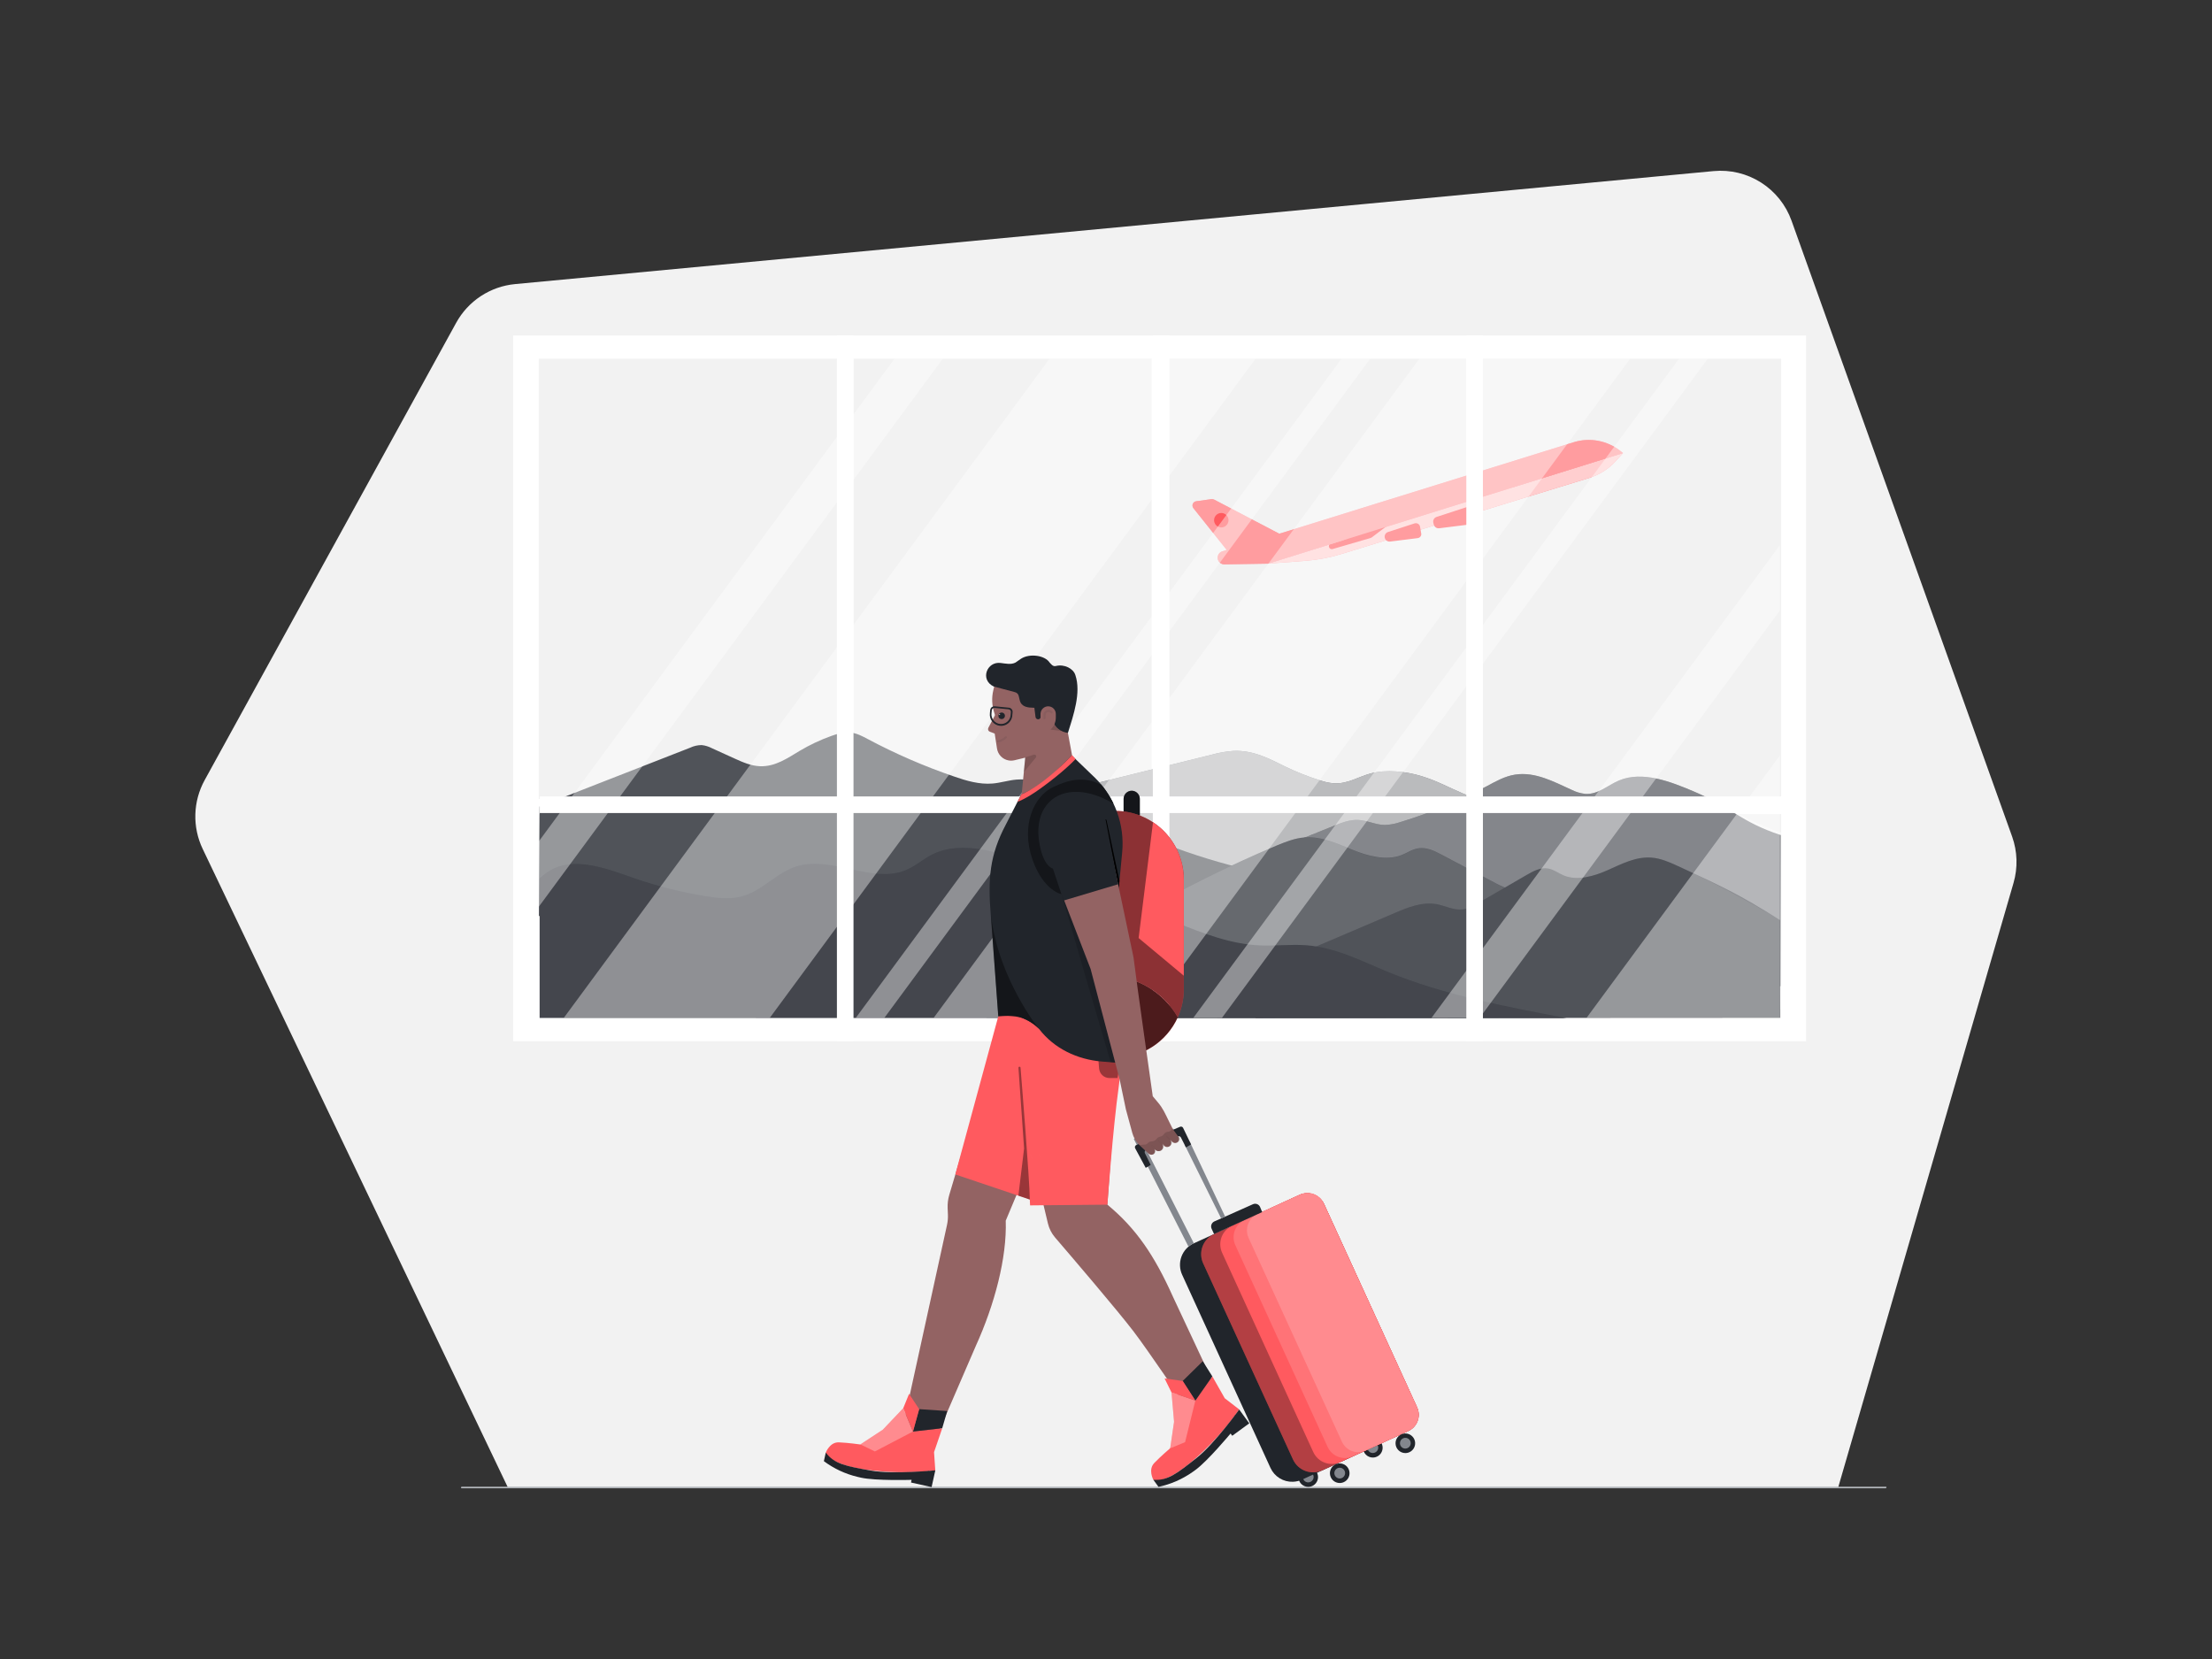 <svg class="gridItem__media" version="1.1" id="Layer_1" xmlns="http://www.w3.org/2000/svg" xmlns:xlink="http://www.w3.org/1999/xlink" x="0px" y="0px" width="1600" height="1200" viewBox="0 0 1600 1200" style="enable-background:new 0 0 1600 1200;" xml:space="preserve" fill="none">
<rect x="0" y="0" width="1600" height="1200" fill="#333333" stroke="none"/>
<path d="M1329.61 1075.89L1456.43 638.68C1459.63 627.669 1459.28 615.93 1455.43 605.13L1295.87 159.64C1291.79 148.24 1284.03 138.524 1273.81 132.027C1263.6 125.529 1251.51 122.621 1239.45 123.76L372.581 205.49C363.731 206.323 355.219 209.31 347.79 214.191C340.36 219.072 334.239 225.698 329.961 233.49L148.001 564.35C143.835 571.94 141.538 580.415 141.302 589.07C141.065 597.726 142.895 606.313 146.641 614.12L367.341 1075.87H1329.55L1329.61 1075.89Z" fill="#F2F2F2"/>
<path d="M1306.4 242.63H371.141V753.11H1306.39L1306.4 242.63Z" fill="white"/>
<path d="M1288.35 259.47H1072.63V577.94H1288.35V259.47Z" fill="#F2F2F2"/>
<path d="M1288.35 588.86H1072.63V736.27H1288.35V588.86Z" fill="#F2F2F2"/>
<path d="M605.44 259.47H389.73V577.94H605.44V259.47Z" fill="#F2F2F2"/>
<path d="M833.052 259.47H617.352V577.94H833.052V259.47Z" fill="#F2F2F2"/>
<path d="M1060.68 259.47H845V577.94H1060.69L1060.68 259.47Z" fill="#F2F2F2"/>
<path d="M605.44 588.86H389.73V736.27H605.44V588.86Z" fill="#F2F2F2"/>
<path d="M833.052 588.86H617.352V736.27H833.052V588.86Z" fill="#F2F2F2"/>
<path d="M1060.68 588.86H845V736.27H1060.69L1060.68 588.86Z" fill="#F2F2F2"/>
<path d="M1189.05 619.46C1180.05 608.38 1158.33 601.95 1137.66 596.83C1110.29 590.03 1081.73 584.06 1058.24 573.99C1048.24 569.73 1039.24 564.73 1028.07 561.35C1016.9 557.97 1002.73 556.41 991.291 559.49C982.291 561.93 974.891 567.13 964.841 566.58C961.349 566.311 957.909 565.578 954.611 564.4C946.052 561.683 937.698 558.361 929.611 554.46C918.721 549.15 907.031 542.55 892.281 543.14C886.96 543.502 881.692 544.417 876.561 545.87L740.001 579.56L727.551 703.34L1189.05 619.46Z" fill="#3F4249"/>
<g opacity="0.8">
<path opacity="0.8" d="M1189.05 619.46C1180.05 608.38 1158.33 601.95 1137.66 596.83C1110.29 590.03 1081.73 584.06 1058.24 573.99C1048.24 569.73 1039.24 564.73 1028.07 561.35C1016.9 557.97 1002.73 556.41 991.291 559.49C982.291 561.93 974.891 567.13 964.841 566.58C961.349 566.311 957.909 565.578 954.611 564.4C946.052 561.683 937.698 558.361 929.611 554.46C918.721 549.15 907.031 542.55 892.281 543.14C886.96 543.502 881.692 544.417 876.561 545.87L740.001 579.56L727.551 703.34L1189.05 619.46Z" fill="white"/>
</g>
<path d="M783.682 670.3L965.102 597.22C970.572 595.03 976.402 592.76 982.542 593.08C989.072 593.41 994.952 596.62 1001.45 596.73C1005.48 596.617 1009.47 595.872 1013.27 594.52C1034.89 587.923 1055.81 579.214 1075.73 568.52C1081.98 565.15 1088.33 561.52 1095.82 560.31C1110.41 558.02 1124.04 565.53 1136.82 571.31C1139.89 572.871 1143.21 573.86 1146.63 574.23C1155.99 574.85 1162.9 567.94 1171.15 564.51C1188.09 557.42 1208.5 565.39 1225.36 572.57C1253.19 584.38 1258.86 594.39 1288.07 604.03L1287.87 713.37H797.862L783.682 670.3Z" fill="#3F4249"/>
<g opacity="0.6">
<path opacity="0.6" d="M783.681 670.3L965.101 597.22C970.571 595.03 976.401 592.76 982.541 593.08C989.071 593.41 994.951 596.62 1001.45 596.73C1005.48 596.617 1009.47 595.872 1013.27 594.52C1034.89 587.923 1055.81 579.214 1075.73 568.52C1081.98 565.15 1088.33 561.52 1095.82 560.31C1110.41 558.02 1124.04 565.53 1136.82 571.31C1139.89 572.871 1143.21 573.86 1146.63 574.23C1155.99 574.85 1162.9 567.94 1171.15 564.51C1188.09 557.42 1208.5 565.39 1225.36 572.57C1251.57 583.7 1261.36 593.22 1288.81 602.36V730.16L783.631 719.66L783.681 670.3Z" fill="white"/>
</g>
<path d="M912.552 678.3L897.002 627.65C855.002 617.21 815.262 601 780.232 579.9C766.782 571.82 751.872 562.48 735.232 563.9C729.322 564.39 723.782 566.26 717.882 566.75C708.312 567.55 698.762 564.68 689.882 561.59C668.47 554.249 647.675 545.221 627.692 534.59C623.802 532.53 619.792 530.34 615.202 529.87C610.392 529.35 605.742 530.74 601.352 532.31C593.388 535.166 585.716 538.779 578.442 543.1C569.772 548.26 560.782 554.68 549.692 554.23C543.172 553.97 537.182 551.31 531.512 548.74L514.912 541.19C512.609 539.977 510.099 539.211 507.512 538.93C504.606 538.949 501.741 539.612 499.122 540.87L390.292 583.4L389.762 662.57L912.552 678.3Z" fill="#3F4249"/>
<g opacity="0.3">
<path opacity="0.3" d="M390.161 583.08L389.641 666.75L912.481 678L896.861 627.39C855.798 617.329 816.454 601.238 780.111 579.64C766.701 571.56 751.751 562.24 735.211 563.64C729.301 564.13 723.761 566 717.861 566.49C708.291 567.28 698.741 564.41 689.861 561.33C668.427 553.988 647.609 544.96 627.601 534.33C623.701 532.27 619.711 530.08 615.111 529.61C610.301 529.09 605.581 530.48 601.261 532.05C593.292 534.902 585.616 538.515 578.341 542.84C569.631 548 560.651 554.4 549.551 554C543.031 553.73 537.061 551.08 531.371 548.5L514.831 540.96C512.527 539.749 510.017 538.979 507.431 538.69C504.518 538.737 501.652 539.42 499.031 540.69L390.161 583.08Z" fill="white"/>
</g>
<path d="M1256.68 688.21L1147.27 645.67C1136.98 641.67 1125.66 637.55 1114.37 639.4C1107.37 640.58 1100.83 643.92 1093.75 643.21C1089.32 642.78 1085.48 640.78 1081.75 638.83L1042.58 618.14C1037.58 615.5 1031.94 612.75 1026.03 613.6C1021.49 614.26 1017.9 616.92 1013.77 618.53C1002.71 622.83 989.381 619.19 978.431 614.74C967.481 610.29 956.101 604.86 943.781 605.74C936.551 606.25 929.911 608.95 923.511 611.58C889.005 626.101 855.458 642.802 823.071 661.58C804.311 672.58 784.791 684.58 761.451 686.58L766.001 736.42L1060.71 736.22" fill="#3F4249"/>
<g opacity="0.45">
<path opacity="0.45" d="M1060.68 736.27L762.451 714.73L761.451 686.63C784.801 684.56 804.251 672.57 823.071 661.63C855.456 642.848 889.004 626.148 923.511 611.63C929.911 608.95 936.511 606.26 943.781 605.8C956.101 604.91 967.481 610.33 978.431 614.8C989.381 619.27 1002.76 622.91 1013.77 618.6C1017.9 616.99 1021.49 614.33 1026.03 613.67C1031.94 612.81 1037.65 615.62 1042.58 618.2L1081.75 638.89C1085.43 640.89 1089.29 642.89 1093.75 643.28C1100.84 644 1107.38 640.6 1114.37 639.46C1125.66 637.62 1136.98 641.73 1147.27 645.74L1256.68 688.28L1060.68 736.28" fill="white"/>
</g>
<path d="M909.41 702.8L1009.12 660.26C1018.49 656.26 1028.82 652.15 1039.12 653.99C1045.47 655.17 1051.47 658.52 1057.92 657.81C1061.92 657.37 1065.47 655.37 1068.82 653.42L1104.52 632.73C1109.06 630.1 1114.25 627.34 1119.65 628.19C1123.81 628.86 1127.06 631.51 1130.83 633.12C1140.89 637.42 1153.06 633.78 1163.03 629.33C1173 624.88 1183.37 619.45 1194.6 620.33C1201.19 620.83 1207.26 623.53 1213.09 626.16C1245 640.91 1258.45 647.01 1287.46 665.53L1287.6 736.17L908.16 736.37L909.41 702.8Z" fill="#3F4249"/>
<g opacity="0.3">
<path opacity="0.3" d="M909.411 702.8L1009.12 660.26C1018.49 656.26 1028.82 652.15 1039.12 653.99C1045.47 655.17 1051.47 658.52 1057.92 657.81C1061.92 657.37 1065.47 655.37 1068.82 653.42L1104.52 632.73C1109.06 630.1 1114.25 627.34 1119.65 628.19C1123.81 628.86 1127.06 631.51 1130.83 633.12C1140.89 637.42 1153.06 633.78 1163.03 629.33C1173 624.88 1183.37 619.45 1194.6 620.33C1201.19 620.83 1207.26 623.53 1213.09 626.16C1238.57 637.94 1263.4 651.082 1287.46 665.53V665.53L1288.37 736.17L908.211 736.37L909.411 702.8Z" fill="white"/>
</g>
<path d="M1133.18 736.47C1088.87 728.1 1044.04 719.58 1003.78 702.97C984.871 695.14 966.191 685.34 944.781 683.73C933.781 682.91 922.601 684.34 911.531 683.86C890.261 682.98 870.611 675.25 851.691 667.67L745.691 625.26C723.451 616.37 695.901 607.54 674.691 617.87C667.361 621.41 661.781 627.01 653.971 629.87C630.701 638.57 602.701 619.87 578.151 626.12C561.351 630.43 551.641 645.27 534.561 648.87C526.781 650.51 518.471 649.54 510.561 648.26C492.61 645.376 474.95 640.902 457.791 634.89C439.531 628.48 418.121 620.36 400.791 628.09C396.969 629.9 393.451 632.292 390.361 635.18V736.28L1133.18 736.47Z" fill="#3F4249"/>
<g opacity="0.15">
<path opacity="0.15" d="M389.472 635.2C392.918 632.329 396.761 629.971 400.882 628.2C418.232 620.41 439.652 628.56 457.882 635.01C475.044 640.991 492.703 645.439 510.652 648.3C518.572 649.58 526.862 650.56 534.652 648.9C551.732 645.36 561.442 630.42 578.242 626.16C602.792 619.88 630.782 638.61 654.062 629.9C661.852 626.98 667.452 621.43 674.772 617.9C695.972 607.56 723.502 616.41 745.772 625.31L851.702 667.77C870.602 675.34 890.272 683.13 911.542 683.96C922.612 684.43 933.742 682.96 944.792 683.83C966.192 685.43 984.792 695.24 1003.79 703.06C1043.97 719.68 1088.87 728.2 1133.18 736.57H690.682L389.262 736.38L389.472 635.2Z" fill="white"/>
</g>
<path d="M967.48 658.46C967.485 658.449 967.487 658.437 967.487 658.425C967.487 658.413 967.485 658.401 967.48 658.39H967.41L967.48 658.46Z" fill="#231F20"/>
<path d="M917.201 407.7L969.831 391.29L1046.07 360.57C1061.33 354.431 1077.74 351.7 1094.16 352.57L1174 327.66L1169.08 333.13C1163.77 339.066 1156.94 343.443 1149.33 345.79L970.041 400.79C961.639 403.367 952.975 405 944.211 405.66L917.201 407.7Z" class="change-color-in-svg" fill="#4D61FC" style="fill: rgb(255, 90, 95);"/>
<path opacity="0.7" d="M917.201 407.7L969.831 391.29L1046.07 360.57C1061.33 354.431 1077.74 351.7 1094.16 352.57L1174 327.66L1169.08 333.13C1163.77 339.066 1156.94 343.443 1149.33 345.79L970.041 400.79C961.639 403.367 952.975 405 944.211 405.66L917.201 407.7Z" fill="white"/>
<path d="M1010.54 374.88L992.122 388.79C991.914 388.93 991.689 389.041 991.452 389.12L963.982 397.12C963.56 397.26 963.104 397.26 962.682 397.12C962.367 397.013 962.082 396.836 961.847 396.601C961.613 396.367 961.435 396.081 961.329 395.767C961.222 395.452 961.19 395.118 961.234 394.789C961.278 394.46 961.397 394.145 961.582 393.87L970.932 390.96L1010.54 374.88Z" class="change-color-in-svg" fill="#4D61FC" style="fill: rgb(255, 90, 95);"/>
<path d="M1023.24 378.57L1004 384.82C1003.14 385.097 1002.43 385.69 1001.99 386.477C1001.56 387.265 1001.44 388.188 1001.66 389.06C1001.87 389.907 1002.38 390.649 1003.1 391.15C1003.82 391.637 1004.7 391.84 1005.56 391.72L1025.42 389.24C1025.84 389.186 1026.24 389.054 1026.61 388.85C1026.96 388.646 1027.26 388.37 1027.49 388.04C1027.72 387.729 1027.9 387.376 1028 387C1028.08 386.611 1028.08 386.209 1028 385.82L1027.15 380.95C1027.08 380.525 1026.92 380.121 1026.67 379.77C1026.43 379.411 1026.11 379.11 1025.74 378.89C1025.38 378.677 1024.98 378.541 1024.56 378.49C1024.12 378.415 1023.67 378.442 1023.24 378.57V378.57Z" class="change-color-in-svg" fill="#4D61FC" style="fill: rgb(255, 90, 95);"/>
<path d="M1063.83 365.86L1039.1 373.91C1038.24 374.181 1037.52 374.777 1037.1 375.57C1036.67 376.354 1036.55 377.272 1036.77 378.14L1037.11 379.48C1037.33 380.317 1037.84 381.046 1038.56 381.53C1039.27 382.014 1040.14 382.22 1041 382.11L1066.45 378.93C1066.87 378.892 1067.27 378.758 1067.63 378.54C1067.98 378.34 1068.28 378.071 1068.52 377.75C1068.76 377.427 1068.94 377.056 1069.03 376.661C1069.12 376.267 1069.13 375.857 1069.05 375.46L1067.78 368.18C1067.69 367.768 1067.52 367.378 1067.27 367.035C1067.03 366.691 1066.72 366.4 1066.36 366.18C1065.99 365.959 1065.58 365.82 1065.16 365.772C1064.73 365.724 1064.3 365.767 1063.89 365.9L1063.83 365.86Z" class="change-color-in-svg" fill="#4D61FC" style="fill: rgb(255, 90, 95);"/>
<path d="M1172.14 326.23C1167.44 322.492 1161.89 319.961 1155.98 318.856C1150.08 317.751 1143.99 318.106 1138.25 319.89L925.341 386.05L878.181 361.35C877.607 361.06 876.959 360.949 876.321 361.03L865.221 362.58C864.815 362.635 864.425 362.77 864.072 362.978C863.719 363.185 863.411 363.46 863.165 363.788C862.919 364.115 862.741 364.488 862.641 364.885C862.541 365.282 862.52 365.695 862.581 366.1C862.661 366.641 862.882 367.151 863.221 367.58L887.311 397.78L884.111 398.78C883.008 399.133 882.069 399.868 881.462 400.854C880.856 401.84 880.623 403.011 880.806 404.154C880.988 405.297 881.574 406.337 882.458 407.084C883.341 407.832 884.464 408.239 885.621 408.23L917.151 407.71L1174 327.71L1172.14 326.23Z" class="change-color-in-svg" fill="#4D61FC" style="fill: rgb(255, 90, 95);"/>
<path opacity="0.4" d="M1172.14 326.23C1167.44 322.492 1161.89 319.961 1155.98 318.856C1150.08 317.751 1143.99 318.106 1138.25 319.89L925.341 386.05L878.181 361.35C877.607 361.06 876.959 360.949 876.321 361.03L865.221 362.58C864.815 362.635 864.425 362.77 864.072 362.978C863.719 363.185 863.411 363.46 863.165 363.788C862.919 364.115 862.741 364.488 862.641 364.885C862.541 365.282 862.52 365.695 862.581 366.1C862.661 366.641 862.882 367.151 863.221 367.58L887.311 397.78L884.111 398.78C883.008 399.133 882.069 399.868 881.462 400.854C880.856 401.84 880.623 403.011 880.806 404.154C880.988 405.297 881.574 406.337 882.458 407.084C883.341 407.832 884.464 408.239 885.621 408.23L917.151 407.71L1174 327.71L1172.14 326.23Z" fill="white"/>
<path d="M883.4 371.06C884.432 371.063 885.441 371.369 886.3 371.94C887.3 372.611 888.037 373.607 888.387 374.759C888.737 375.911 888.677 377.149 888.219 378.262C887.76 379.375 886.931 380.296 885.872 380.868C884.812 381.44 883.587 381.628 882.405 381.401C881.223 381.173 880.156 380.544 879.384 379.619C878.613 378.695 878.184 377.532 878.172 376.328C878.16 375.124 878.564 373.953 879.316 373.013C880.069 372.073 881.123 371.422 882.3 371.17C882.662 371.096 883.031 371.059 883.4 371.06V371.06Z" class="change-color-in-svg" fill="#4D61FC" style="fill: rgb(255, 90, 95);"/>
<path opacity="0.4" d="M556.801 736.27H407.801L759.191 259.47H908.191L556.801 736.27Z" fill="white"/>
<path opacity="0.4" d="M827.76 736.27H675.32L1026.7 259.47H1179.14L827.76 736.27Z" fill="white"/>
<path opacity="0.4" d="M389.73 655.85V608.58L647.05 259.47H681.92L389.73 655.85Z" fill="white"/>
<path opacity="0.4" d="M639.67 736.27H619L970.39 259.47H991.1L639.67 736.27Z" fill="white"/>
<path opacity="0.4" d="M1287.44 736.27H1147.58L1287.44 546.49V736.27Z" fill="white"/>
<path opacity="0.4" d="M1070.26 736.27H1035.44L1287.44 394.33V441.6L1070.26 736.27Z" fill="white"/>
<path opacity="0.4" d="M883.851 736.27H863.141L1214.53 259.47H1235.26L883.851 736.27Z" fill="white"/>
<path d="M617.361 242.63H605.361V753.11H617.361V242.63Z" fill="white"/>
<path d="M1293.42 576.09H390.42V588.09H1293.42V576.09Z" fill="white"/>
<path d="M845.881 242.63H833.881V753.11H845.881V242.63Z" fill="white"/>
<path d="M1072.63 242.63H1060.63V753.11H1072.63V242.63Z" fill="white"/>
<path d="M1363.86 1076.52H334C333.925 1076.52 333.851 1076.51 333.781 1076.48C333.711 1076.45 333.648 1076.41 333.594 1076.36C333.54 1076.31 333.497 1076.25 333.467 1076.18C333.437 1076.11 333.421 1076.03 333.42 1075.96V1075.96C333.419 1075.89 333.434 1075.81 333.463 1075.74C333.492 1075.67 333.535 1075.61 333.59 1075.56C333.699 1075.45 333.846 1075.39 334 1075.39H1364C1364.08 1075.37 1364.15 1075.37 1364.23 1075.39C1364.3 1075.42 1364.36 1075.46 1364.42 1075.51C1364.48 1075.56 1364.52 1075.63 1364.54 1075.7C1364.55 1075.77 1364.55 1075.85 1364.54 1075.92C1364.51 1076.09 1364.43 1076.24 1364.31 1076.36C1364.18 1076.47 1364.01 1076.52 1363.84 1076.5L1363.86 1076.52Z" fill="#B0B4B9"/>
<path d="M727.481 882.93C728.381 909.76 719.431 943.63 705.811 973.6L678.901 1035.86C676.411 1040.4 674.72 1045.34 673.901 1050.45L671.951 1064.45L632.061 1045.82L647.811 1038.6C649.146 1037.98 650.318 1037.06 651.231 1035.9C652.136 1034.72 652.759 1033.36 653.051 1031.9L685.001 886C685.541 883.535 685.76 881.011 685.651 878.49L685.461 873.88C685.32 870.626 685.722 867.372 686.651 864.25L704.811 803.17L751.971 824.58L727.481 882.93Z" fill="#936363"/>
<path d="M660.351 1035.48L681.531 1033.12L675.621 1050.38L676.521 1063.59C659.263 1065.58 641.82 1065.32 624.631 1062.81C598.361 1058.69 597.311 1050.73 597.311 1050.73C597.311 1050.73 600.141 1043.04 606.761 1043.29C613.381 1043.54 622.411 1044.84 622.411 1044.84L660.351 1035.48Z" class="change-color-in-svg" fill="#4D61FC" style="fill: rgb(255, 90, 95);"/>
<path d="M660.35 1035.48L653.26 1018.66L638.56 1034.14L622.32 1044.78L632.83 1049.87L660.35 1035.48Z" class="change-color-in-svg" fill="#4D61FC" style="fill: rgb(255, 90, 95);"/>
<path opacity="0.3" d="M660.35 1035.48L653.26 1018.66L638.56 1034.14L622.32 1044.78L632.83 1049.87L660.35 1035.48Z" fill="white"/>
<path d="M660.352 1035.48L664.862 1019.27L685.142 1020.65L681.532 1033.06L660.352 1035.48Z" fill="#21252B"/>
<path d="M664.86 1019.27L657.56 1008.21L653.32 1018.62L660.41 1035.43L664.86 1019.27Z" class="change-color-in-svg" fill="#4D61FC" style="fill: rgb(255, 90, 95);"/>
<path d="M597.312 1050.68L595.932 1056.9C603.181 1062.29 611.452 1066.16 620.242 1068.25L622.752 1068.83C633.262 1071.19 659.382 1070.41 659.382 1070.41L658.942 1072.35L673.852 1075.66L676.542 1063.52C676.542 1063.52 646.242 1066.52 630.062 1063.71C612.102 1060.55 603.422 1058.94 597.312 1050.68Z" fill="#21252B"/>
<path d="M801 871.36C821.68 888.47 835 907.99 848.44 937.99L877.22 999.44C878.97 1004.32 881.548 1008.86 884.84 1012.86L894.04 1023.63L853.62 1041.07L858.62 1024.53C859.025 1023.13 859.097 1021.65 858.829 1020.21C858.562 1018.77 857.963 1017.42 857.08 1016.25C857.08 1016.25 829.91 976.08 820.08 963.25C808.26 947.74 774.54 908.36 763.15 895.09C760.655 892.184 758.889 888.725 758 885L740.58 812L806.09 800.19L801 871.36Z" fill="#936363"/>
<path d="M864.662 1013.05L876.892 995.54L885.892 1011.4L896.372 1019.48C886.41 1033.72 874.645 1046.61 861.372 1057.82C840.862 1074.76 834.192 1070.27 834.192 1070.27C834.192 1070.27 830.312 1063.04 834.872 1058.27C839.432 1053.5 846.392 1047.57 846.392 1047.57L864.662 1013.05Z" class="change-color-in-svg" fill="#4D61FC" style="fill: rgb(255, 90, 95);"/>
<path d="M864.642 1013.05L847.382 1007.14L849.232 1028.41L846.432 1047.62L857.202 1043.14L864.642 1013.05Z" class="change-color-in-svg" fill="#4D61FC" style="fill: rgb(255, 90, 95);"/>
<path opacity="0.3" d="M864.642 1013.05L847.382 1007.14L849.232 1028.41L846.432 1047.62L857.202 1043.14L864.642 1013.05Z" fill="white"/>
<path d="M864.64 1013.05L855.49 998.87L870 984.62L876.9 995.55L864.64 1013.05Z" fill="#21252B"/>
<path d="M855.491 998.91L842.371 997.06L847.371 1007.17L864.631 1013.08L855.491 998.91Z" class="change-color-in-svg" fill="#4D61FC" style="fill: rgb(255, 90, 95);"/>
<path d="M834.221 1070.33L837.981 1075.49C846.811 1073.61 855.172 1069.97 862.561 1064.78C863.291 1064.28 863.981 1063.78 864.651 1063.28C873.411 1056.97 890.111 1036.9 890.111 1036.9L891.301 1038.54L903.641 1029.54L896.341 1019.54C896.341 1019.54 878.551 1044.25 865.621 1054.47C851.431 1065.79 844.451 1071.21 834.221 1070.33Z" fill="#21252B"/>
<path d="M722.09 735.15L691 849.5L745 867.69L783.74 757.22L740.68 728.15L722.09 735.15Z" class="change-color-in-svg" fill="#4D61FC" style="fill: rgb(255, 90, 95);"/>
<path d="M745.08 871.89L739.57 756.89L807.26 745.36C807.26 745.36 813.58 755.02 809.26 785.66C804.94 816.3 801 871.36 801 871.36L745.08 871.89Z" class="change-color-in-svg" fill="#4D61FC" style="fill: rgb(255, 90, 95);"/>
<path opacity="0.4" d="M738.191 772.35C738.881 780.98 744.691 852.77 744.891 867.68L736.621 864.89L740.751 830.73L736.671 772.36C736.661 772.178 736.714 771.998 736.821 771.85C736.932 771.707 737.093 771.611 737.271 771.58C737.379 771.55 737.493 771.55 737.601 771.58C737.711 771.602 737.814 771.65 737.901 771.72C737.987 771.79 738.055 771.879 738.101 771.98C738.161 772.094 738.192 772.221 738.191 772.35V772.35Z" fill="black"/>
<path opacity="0.4" d="M810.36 744.68L793 748.23L795 772.88C795.16 774.763 796.022 776.517 797.415 777.795C798.808 779.073 800.63 779.782 802.52 779.78H808.34C808.34 779.78 810.86 765.26 810.78 757.33C810.7 749.4 810.36 744.68 810.36 744.68Z" fill="black"/>
<path d="M993 1054.28C994.402 1054.28 995.773 1053.86 996.939 1053.08C998.105 1052.31 999.014 1051.2 999.55 1049.9C1000.09 1048.61 1000.23 1047.18 999.954 1045.81C999.68 1044.43 999.005 1043.17 998.014 1042.18C997.022 1041.18 995.759 1040.51 994.383 1040.24C993.008 1039.96 991.583 1040.1 990.287 1040.64C988.991 1041.18 987.884 1042.08 987.105 1043.25C986.326 1044.42 985.91 1045.79 985.91 1047.19C985.91 1049.07 986.657 1050.87 987.987 1052.2C989.316 1053.53 991.12 1054.28 993 1054.28V1054.28Z" fill="#21252B"/>
<path d="M993.002 1051C993.775 1051 994.532 1050.77 995.176 1050.35C995.82 1049.92 996.322 1049.31 996.62 1048.6C996.918 1047.88 996.997 1047.1 996.849 1046.34C996.7 1045.58 996.329 1044.88 995.784 1044.33C995.238 1043.78 994.542 1043.41 993.784 1043.26C993.026 1043.1 992.24 1043.18 991.525 1043.47C990.809 1043.77 990.198 1044.27 989.766 1044.91C989.335 1045.55 989.104 1046.31 989.102 1047.08V1047.08C989.098 1047.59 989.196 1048.1 989.39 1048.58C989.584 1049.06 989.871 1049.49 990.234 1049.85C990.597 1050.22 991.028 1050.51 991.503 1050.7C991.978 1050.9 992.487 1051 993.002 1051V1051Z" fill="#83878E"/>
<path d="M946.272 1075.49C947.674 1075.49 949.045 1075.07 950.211 1074.3C951.377 1073.52 952.285 1072.41 952.822 1071.11C953.359 1069.82 953.499 1068.39 953.225 1067.02C952.952 1065.64 952.277 1064.38 951.285 1063.39C950.293 1062.4 949.03 1061.72 947.655 1061.45C946.28 1061.17 944.854 1061.31 943.558 1061.85C942.263 1062.39 941.156 1063.3 940.377 1064.46C939.597 1065.63 939.182 1067 939.182 1068.4C939.182 1070.28 939.929 1072.08 941.258 1073.41C942.588 1074.74 944.391 1075.49 946.272 1075.49V1075.49Z" fill="#21252B"/>
<path d="M946.271 1072.25C947.045 1072.25 947.801 1072.02 948.445 1071.6C949.089 1071.17 949.592 1070.56 949.89 1069.85C950.188 1069.13 950.267 1068.35 950.118 1067.59C949.969 1066.83 949.598 1066.13 949.053 1065.58C948.508 1065.03 947.812 1064.66 947.054 1064.51C946.296 1064.35 945.509 1064.43 944.794 1064.72C944.079 1065.02 943.467 1065.52 943.036 1066.16C942.604 1066.8 942.373 1067.56 942.371 1068.33V1068.33C942.367 1068.84 942.465 1069.35 942.66 1069.83C942.854 1070.31 943.141 1070.74 943.503 1071.1C943.866 1071.47 944.297 1071.76 944.773 1071.95C945.248 1072.15 945.757 1072.25 946.271 1072.25Z" fill="#83878E"/>
<path d="M1018.49 1035.16L941.792 1070.26C939.733 1071.19 937.511 1071.72 935.252 1071.8C931.855 1071.93 928.497 1071.04 925.601 1069.27C922.706 1067.49 920.402 1064.89 918.982 1061.8L855.092 922.1C854.146 920.05 853.614 917.835 853.525 915.58C853.436 913.325 853.792 911.075 854.573 908.957C855.354 906.84 856.545 904.897 858.077 903.24C859.609 901.583 861.452 900.244 863.502 899.3H863.572L939.792 864.42C941.411 863.674 943.161 863.254 944.942 863.185C946.724 863.116 948.501 863.399 950.173 864.017C951.845 864.636 953.378 865.578 954.685 866.79C955.993 868.002 957.048 869.459 957.792 871.08L1024.92 1017.87C1025.64 1019.42 1026.04 1021.1 1026.11 1022.81C1026.18 1024.52 1025.91 1026.23 1025.31 1027.83C1024.72 1029.44 1023.81 1030.91 1022.65 1032.16C1021.49 1033.42 1020.09 1034.43 1018.53 1035.14L1018.49 1035.16Z" fill="#21252B"/>
<path d="M1017.86 1035.41L956.42 1063.54C952.578 1065.29 948.199 1065.45 944.24 1063.98C940.28 1062.52 937.059 1059.55 935.28 1055.72L870.28 913.8C869.406 911.895 868.916 909.837 868.839 907.743C868.762 905.649 869.098 903.561 869.829 901.597C870.56 899.633 871.671 897.833 873.099 896.299C874.527 894.766 876.244 893.529 878.15 892.66L940.06 864.3C943.247 862.845 946.881 862.714 950.165 863.936C953.448 865.159 956.111 867.635 957.57 870.82V870.82L1024.57 1017.21C1025.31 1018.85 1025.71 1020.61 1025.75 1022.41C1025.82 1024.21 1025.54 1026.02 1024.91 1027.71C1024.28 1029.4 1023.33 1030.95 1022.11 1032.26C1020.88 1033.58 1019.41 1034.65 1017.77 1035.4L1017.86 1035.41Z" class="change-color-in-svg" fill="#4D61FC" style="fill: rgb(255, 90, 95);"/>
<path opacity="0.3" d="M1017.86 1035.41L956.42 1063.54C952.578 1065.29 948.199 1065.45 944.24 1063.98C940.28 1062.52 937.059 1059.55 935.28 1055.72L870.28 913.8C869.406 911.895 868.916 909.837 868.839 907.743C868.762 905.649 869.098 903.561 869.829 901.597C870.56 899.633 871.671 897.833 873.099 896.299C874.527 894.766 876.244 893.529 878.15 892.66L940.06 864.3C943.247 862.845 946.881 862.714 950.165 863.936C953.448 865.159 956.111 867.635 957.57 870.82V870.82L1024.57 1017.21C1025.31 1018.85 1025.71 1020.61 1025.75 1022.41C1025.82 1024.21 1025.54 1026.02 1024.91 1027.71C1024.28 1029.4 1023.33 1030.95 1022.11 1032.26C1020.88 1033.58 1019.41 1034.65 1017.77 1035.4L1017.86 1035.41Z" fill="black"/>
<path d="M1018.69 1035L969.391 1057.58C965.847 1059.19 961.811 1059.33 958.164 1057.97C954.518 1056.61 951.557 1053.86 949.931 1050.33L884.001 906.17C883.192 904.415 882.736 902.518 882.66 900.588C882.584 898.657 882.889 896.731 883.557 894.918C884.226 893.105 885.245 891.442 886.557 890.024C887.868 888.605 889.446 887.458 891.201 886.65H891.261L940.321 864.28C941.889 863.545 943.59 863.14 945.321 863.09C947.903 862.991 950.456 863.664 952.654 865.023C954.852 866.382 956.595 868.365 957.661 870.72L1025.12 1018.14C1025.82 1019.66 1026.2 1021.31 1026.26 1022.98C1026.32 1024.66 1026.05 1026.33 1025.46 1027.89C1024.87 1029.46 1023.98 1030.9 1022.84 1032.12C1021.7 1033.35 1020.32 1034.34 1018.8 1035.03L1018.69 1035Z" class="change-color-in-svg" fill="#4D61FC" style="fill: rgb(255, 90, 95);"/>
<path d="M1017.82 1035.42L978.511 1053.42C975.182 1054.92 971.394 1055.04 967.977 1053.75C964.56 1052.46 961.792 1049.87 960.281 1046.55L893.521 900.63C892.007 897.307 891.874 893.518 893.153 890.097C894.432 886.677 897.018 883.904 900.341 882.39L939.601 864.46C941.243 863.7 943.022 863.278 944.831 863.22C947.547 863.115 950.233 863.819 952.547 865.243C954.862 866.668 956.701 868.748 957.831 871.22L1024.61 1017.22C1026.12 1020.53 1026.25 1024.29 1024.99 1027.7C1023.72 1031.1 1021.16 1033.87 1017.86 1035.39L1017.82 1035.42Z" class="change-color-in-svg" fill="#4D61FC" style="fill: rgb(255, 90, 95);"/>
<path opacity="0.15" d="M1017.82 1035.42L978.511 1053.42C975.182 1054.92 971.394 1055.04 967.977 1053.75C964.56 1052.46 961.792 1049.87 960.281 1046.55L893.521 900.63C892.007 897.307 891.874 893.518 893.153 890.097C894.432 886.677 897.018 883.904 900.341 882.39L939.601 864.46C941.243 863.7 943.022 863.278 944.831 863.22C947.547 863.115 950.233 863.819 952.547 865.243C954.862 866.668 956.701 868.748 957.831 871.22L1024.61 1017.22C1026.12 1020.53 1026.25 1024.29 1024.99 1027.7C1023.72 1031.1 1021.16 1033.87 1017.86 1035.39L1017.82 1035.42Z" fill="white"/>
<path d="M1018.69 1035.05L987.691 1049.23C986.155 1049.93 984.496 1050.33 982.808 1050.39C981.12 1050.45 979.436 1050.18 977.853 1049.59C976.269 1049 974.818 1048.11 973.58 1046.96C972.343 1045.81 971.344 1044.43 970.641 1042.89L903.091 895.38C902.016 893.061 901.656 890.474 902.054 887.949C902.453 885.424 903.594 883.075 905.331 881.2C906.483 879.944 907.869 878.925 909.411 878.2L940.411 864.02C943.508 862.618 947.033 862.497 950.218 863.685C953.403 864.873 955.989 867.272 957.411 870.36L1025 1017.92C1025.71 1019.46 1026.11 1021.13 1026.18 1022.82C1026.24 1024.52 1025.97 1026.21 1025.38 1027.8C1024.79 1029.39 1023.9 1030.85 1022.74 1032.09C1021.58 1033.33 1020.19 1034.34 1018.65 1035.04L1018.69 1035.05Z" class="change-color-in-svg" fill="#4D61FC" style="fill: rgb(255, 90, 95);"/>
<path opacity="0.3" d="M1018.69 1035.05L987.691 1049.23C986.155 1049.93 984.496 1050.33 982.808 1050.39C981.12 1050.45 979.436 1050.18 977.853 1049.59C976.269 1049 974.818 1048.11 973.58 1046.96C972.343 1045.81 971.344 1044.43 970.641 1042.89L903.091 895.38C902.016 893.061 901.656 890.474 902.054 887.949C902.453 885.424 903.594 883.075 905.331 881.2C906.483 879.944 907.869 878.925 909.411 878.2L940.411 864.02C943.508 862.618 947.033 862.497 950.218 863.685C953.403 864.873 955.989 867.272 957.411 870.36L1025 1017.92C1025.71 1019.46 1026.11 1021.13 1026.18 1022.82C1026.24 1024.52 1025.97 1026.21 1025.38 1027.8C1024.79 1029.39 1023.9 1030.85 1022.74 1032.09C1021.58 1033.33 1020.19 1034.34 1018.65 1035.04L1018.69 1035.05Z" fill="white"/>
<path d="M969.061 1072.71C970.463 1072.71 971.834 1072.29 973 1071.51C974.166 1070.74 975.074 1069.63 975.611 1068.33C976.148 1067.04 976.288 1065.61 976.015 1064.24C975.741 1062.86 975.066 1061.6 974.074 1060.61C973.083 1059.61 971.819 1058.94 970.444 1058.67C969.069 1058.39 967.643 1058.53 966.348 1059.07C965.052 1059.61 963.945 1060.51 963.166 1061.68C962.387 1062.85 961.971 1064.22 961.971 1065.62C961.969 1066.55 962.152 1067.47 962.508 1068.33C962.864 1069.2 963.386 1069.98 964.044 1070.64C964.703 1071.29 965.485 1071.82 966.346 1072.17C967.207 1072.53 968.129 1072.71 969.061 1072.71V1072.71Z" fill="#21252B"/>
<path d="M969.06 1069.43C969.832 1069.43 970.586 1069.2 971.227 1068.77C971.868 1068.34 972.368 1067.73 972.663 1067.02C972.959 1066.31 973.036 1065.53 972.885 1064.77C972.735 1064.01 972.363 1063.32 971.818 1062.77C971.272 1062.23 970.578 1061.86 969.821 1061.7C969.065 1061.55 968.28 1061.63 967.568 1061.93C966.855 1062.22 966.246 1062.72 965.817 1063.36C965.389 1064 965.16 1064.76 965.16 1065.53V1065.53C965.163 1066.56 965.575 1067.55 966.305 1068.28C967.036 1069.02 968.027 1069.43 969.06 1069.43Z" fill="#83878E"/>
<path d="M1016.52 1051.05C1017.92 1051.05 1019.29 1050.64 1020.45 1049.86C1021.62 1049.08 1022.53 1047.98 1023.06 1046.69C1023.6 1045.39 1023.75 1043.97 1023.48 1042.6C1023.21 1041.23 1022.54 1039.96 1021.55 1038.97C1020.57 1037.97 1019.31 1037.29 1017.94 1037.01C1016.57 1036.73 1015.14 1036.87 1013.85 1037.39C1012.55 1037.92 1011.44 1038.82 1010.65 1039.98C1009.87 1041.14 1009.44 1042.5 1009.43 1043.9C1009.42 1044.84 1009.6 1045.76 1009.95 1046.63C1010.31 1047.5 1010.83 1048.29 1011.49 1048.95C1012.14 1049.62 1012.93 1050.14 1013.79 1050.5C1014.66 1050.86 1015.58 1051.05 1016.52 1051.05Z" fill="#21252B"/>
<path d="M1016.52 1047.8C1017.29 1047.8 1018.05 1047.57 1018.69 1047.14C1019.33 1046.71 1019.83 1046.11 1020.12 1045.39C1020.42 1044.68 1020.5 1043.9 1020.35 1043.14C1020.2 1042.38 1019.82 1041.69 1019.28 1041.14C1018.73 1040.6 1018.04 1040.23 1017.28 1040.07C1016.53 1039.92 1015.74 1040 1015.03 1040.3C1014.32 1040.59 1013.71 1041.09 1013.28 1041.73C1012.85 1042.37 1012.62 1043.13 1012.62 1043.9V1043.9C1012.62 1044.41 1012.72 1044.92 1012.92 1045.39C1013.11 1045.87 1013.4 1046.3 1013.76 1046.66C1014.12 1047.02 1014.55 1047.31 1015.03 1047.51C1015.5 1047.7 1016.01 1047.8 1016.52 1047.8V1047.8Z" fill="#83878E"/>
<path d="M878.161 892.62L876.371 888.72C875.953 887.76 875.929 886.674 876.303 885.697C876.677 884.719 877.419 883.927 878.371 883.49L906.261 871.06C906.738 870.84 907.255 870.721 907.781 870.71C908.31 870.699 908.836 870.79 909.331 870.98C909.823 871.177 910.268 871.473 910.641 871.85C911.018 872.227 911.312 872.68 911.501 873.18L912.971 876.72L878.161 892.62Z" fill="#21252B"/>
<path d="M859.672 901.75L820.092 823.85L824.092 821.49L863.522 899.27C863.522 899.27 862.122 899.99 861.672 900.27C861.222 900.55 859.672 901.75 859.672 901.75Z" fill="#83878E"/>
<path d="M883.261 881.27L856.861 828L860.571 825.85L886.181 880L883.261 881.27Z" fill="#83878E"/>
<path d="M832.351 842.62L828.121 834.09C828.029 833.885 827.975 833.664 827.961 833.44C827.95 833.216 827.981 832.993 828.051 832.78C828.13 832.567 828.253 832.373 828.411 832.21C828.573 832.051 828.758 831.92 828.961 831.82L852.081 821.94C852.462 821.8 852.88 821.8 853.261 821.94C853.661 822.087 853.989 822.38 854.181 822.76L857.841 829.96L861.561 827.83L855.771 815.83C855.586 815.446 855.26 815.149 854.861 815C854.482 814.85 854.06 814.85 853.681 815L821.921 828.23C821.71 828.326 821.517 828.458 821.351 828.62C821.199 828.793 821.08 828.993 821.001 829.21C820.913 829.429 820.879 829.665 820.901 829.9C820.92 830.13 820.984 830.355 821.091 830.56L828.741 844.74L832.351 842.62Z" fill="#21252B"/>
<path d="M824.54 589.9H812.73V577.78C812.749 576.227 813.379 574.744 814.483 573.653C815.588 572.562 817.078 571.95 818.63 571.95C820.172 571.968 821.645 572.588 822.736 573.677C823.827 574.766 824.45 576.238 824.47 577.78V589.9H824.54Z" fill="#21252B"/>
<path opacity="0.4" d="M824.54 589.9H812.73V577.78C812.749 576.227 813.379 574.744 814.483 573.653C815.588 572.562 817.078 571.95 818.63 571.95C820.172 571.968 821.645 572.588 822.736 573.677C823.827 574.766 824.45 576.238 824.47 577.78V589.9H824.54Z" fill="black"/>
<path d="M851.902 735.83C854.801 729.41 856.294 722.444 856.282 715.4V636.23C856.282 623.048 851.045 610.407 841.725 601.087C832.404 591.766 819.763 586.53 806.582 586.53H800.352V705.81C810.831 705.81 821.123 708.588 830.179 713.862C839.234 719.135 846.73 726.715 851.902 735.83Z" class="change-color-in-svg" fill="#4D61FC" style="fill: rgb(255, 90, 95);"/>
<path opacity="0.45" d="M851.902 735.83C854.801 729.41 856.294 722.444 856.282 715.4V636.23C856.282 623.048 851.045 610.407 841.725 601.087C832.404 591.766 819.763 586.53 806.582 586.53H800.352V705.81C810.831 705.81 821.123 708.588 830.179 713.862C839.234 719.135 846.73 726.715 851.902 735.83Z" fill="black"/>
<path d="M806.57 765.1C816.141 765.1 825.509 762.338 833.549 757.146C841.589 751.954 847.961 744.553 851.9 735.83C846.723 726.717 839.223 719.14 830.164 713.87C821.105 708.6 810.811 705.826 800.33 705.83V765.19L806.57 765.1Z" class="change-color-in-svg" fill="#4D61FC" style="fill: rgb(255, 90, 95);"/>
<path opacity="0.7" d="M806.57 765.1C816.141 765.1 825.509 762.338 833.549 757.146C841.589 751.954 847.961 744.553 851.9 735.83C846.723 726.717 839.223 719.14 830.164 713.87C821.105 708.6 810.811 705.826 800.33 705.83V765.19L806.57 765.1Z" fill="black"/>
<path d="M834.002 594.75L823.602 678.51L856.272 705.76V636.23C856.272 628.015 854.239 619.927 850.353 612.69C846.467 605.452 840.849 599.288 834.002 594.75Z" class="change-color-in-svg" fill="#4D61FC" style="fill: rgb(255, 90, 95);"/>
<path d="M719.732 494L718.482 499.31C717.203 504.726 717.456 510.39 719.212 515.67L719.622 516.93V517.45L714.902 526.45C714.771 526.705 714.693 526.984 714.672 527.27C714.661 527.548 714.702 527.826 714.792 528.09C714.901 528.35 715.053 528.59 715.242 528.8C715.443 529.002 715.685 529.159 715.952 529.26L719.492 530.62L721.162 541.46C721.487 543.589 722.473 545.563 723.98 547.102C725.487 548.642 727.44 549.669 729.562 550.04C730.969 550.282 732.411 550.238 733.802 549.91L741.592 548.03L739.002 574.52L777.652 558.13L772.132 528.44L771.402 499.13L719.732 494Z" fill="#936363"/>
<path d="M723.821 479.55C727.581 479.98 731.231 480.91 734.521 479.25L738.591 476.43C744.951 472.43 755.891 474.07 759.221 479.25C760.061 479.98 761.421 482.37 763.711 481.74C769.961 480.18 776.351 483.69 777.771 488.11L777.881 488.42C782.061 501.07 776.531 517.08 772.471 530.1C772.471 530.1 765.661 529.58 762.671 523.85L761.421 516.85L752.771 515.93V518.43C752.772 518.676 752.728 518.92 752.641 519.15C752.543 519.377 752.404 519.584 752.231 519.76C752.054 519.938 751.843 520.077 751.611 520.17C751.385 520.262 751.144 520.31 750.901 520.31V520.31C750.44 520.295 749.998 520.122 749.651 519.82C749.303 519.513 749.079 519.09 749.021 518.63L748.181 511.96L744.531 511.76C740.881 511.33 738.281 509.81 737.531 506.23L736.901 503.51C736.758 502.799 736.41 502.146 735.901 501.63C735.379 501.122 734.723 500.775 734.011 500.63L718.811 496.57C708.611 491.75 713.821 478.21 723.821 479.55Z" fill="#21252B"/>
<path d="M775.27 546.47L763.27 558.29C756.188 565.189 747.878 570.703 738.77 574.55V574.55L727.61 596.33C715.8 618.53 714.49 635.73 716.67 662.1L722.07 735.1C722.07 735.1 730.51 734.1 736.8 735.6C745.51 737.6 751.66 744.36 751.66 744.36C762.5 758.42 779.17 766.36 796.9 767.82L811.6 769.07L803.88 708.8C803.538 705.995 803.501 703.162 803.77 700.35L811.7 616.55C812.642 606.649 811.362 596.663 807.952 587.321C804.542 577.978 799.088 569.515 791.99 562.55L775.27 546.47Z" fill="#21252B"/>
<path opacity="0.15" d="M741.54 547.82L747.79 545.88C748.063 545.79 748.357 545.79 748.63 545.88C748.903 545.973 749.14 546.148 749.31 546.38C749.471 546.615 749.552 546.896 749.54 547.18C749.537 547.469 749.435 547.748 749.25 547.97L740.49 558.61L741.54 547.82Z" fill="black"/>
<path d="M755.4 747.33C755.4 747.33 742.48 732.52 721.74 732.52H753.11L755.4 747.33Z" fill="#21252B"/>
<path opacity="0.4" d="M751.631 744.47L748.921 741.86C741.631 735.05 731.921 734.26 722.051 735.19L721.921 732.58L716.811 661.94C722.091 707.92 751.631 744.47 751.631 744.47Z" fill="black"/>
<path d="M809.75 637.14L800.37 593.3C800.348 593.189 800.304 593.084 800.24 592.99C800.179 592.902 800.101 592.827 800.01 592.77C799.917 592.706 799.811 592.662 799.7 592.64C799.591 592.62 799.479 592.62 799.37 592.64C799.264 592.651 799.163 592.693 799.08 592.76C798.988 592.823 798.907 592.9 798.84 592.99C798.79 593.089 798.75 593.193 798.72 593.3C798.7 593.409 798.7 593.521 798.72 593.63L809.29 642L809.75 637.14Z" fill="black"/>
<path opacity="0.15" d="M806.691 768.71L803.381 768.41L784.201 703.11L767.871 646.82L788.741 700.75L806.691 768.71Z" fill="black"/>
<g opacity="0.15">
<path opacity="0.15" d="M752.491 837.08L751.301 833.85L751.201 833.75L752.381 836.97L752.491 837.08Z" fill="white"/>
</g>
<g opacity="0.15">
<path opacity="0.15" d="M746.55 837.9L745.37 834.68L745.27 834.57L745.16 834.68L746.34 838.01L746.55 837.9Z" fill="white"/>
</g>
<path opacity="0.15" d="M762.591 524C761.815 525.366 760.871 526.629 759.781 527.76L767.711 528.76C766.583 528.348 765.549 527.715 764.67 526.897C763.791 526.08 763.084 525.095 762.591 524Z" fill="black"/>
<path d="M724.242 520.11C724.708 520.166 725.18 520.083 725.599 519.871C726.017 519.658 726.364 519.326 726.593 518.917C726.823 518.507 726.926 518.039 726.889 517.571C726.852 517.103 726.677 516.656 726.386 516.288C726.095 515.92 725.701 515.646 725.254 515.502C724.807 515.358 724.328 515.349 723.876 515.478C723.425 515.607 723.022 515.867 722.718 516.225C722.415 516.583 722.224 517.023 722.171 517.49C722.162 517.593 722.162 517.697 722.171 517.8C722.157 518.089 722.199 518.378 722.296 518.651C722.393 518.923 722.543 519.174 722.737 519.389C722.931 519.603 723.166 519.777 723.428 519.901C723.689 520.025 723.972 520.096 724.262 520.11H724.242Z" fill="#21252B"/>
<path d="M723.101 517.18C723.184 517.16 723.256 517.11 723.302 517.04C723.349 516.969 723.367 516.883 723.351 516.8C723.336 516.739 723.304 516.685 723.26 516.641C723.216 516.597 723.162 516.565 723.101 516.55C723.018 516.532 722.931 516.549 722.86 516.596C722.788 516.643 722.739 516.716 722.721 516.8C722.704 516.883 722.721 516.97 722.768 517.041C722.815 517.113 722.888 517.162 722.971 517.18H723.101Z" fill="white"/>
<g opacity="0.3">
<path opacity="0.3" d="M721.741 537C724.185 536.737 726.45 535.592 728.111 533.78C728.237 533.624 728.297 533.425 728.279 533.225C728.26 533.025 728.164 532.84 728.011 532.71C727.938 532.646 727.852 532.598 727.759 532.569C727.666 532.54 727.568 532.53 727.471 532.54C727.371 532.548 727.273 532.577 727.184 532.623C727.095 532.669 727.016 532.733 726.951 532.81C725.539 534.287 723.666 535.239 721.641 535.51C721.539 535.52 721.441 535.551 721.351 535.6C721.26 535.639 721.181 535.701 721.121 535.78C721.07 535.867 721.033 535.962 721.011 536.06C720.991 536.156 720.991 536.254 721.011 536.35C721.052 536.519 721.142 536.673 721.271 536.79C721.4 536.905 721.56 536.978 721.731 537H721.741Z" fill="#21252B"/>
</g>
<path d="M752.7 530.21C755.622 530.196 758.42 529.026 760.482 526.956C762.543 524.885 763.7 522.082 763.7 519.16V516.41C763.695 514.947 763.112 513.546 762.078 512.512C761.044 511.478 759.643 510.895 758.18 510.89V510.89C756.716 510.892 755.313 511.474 754.276 512.509C753.24 513.543 752.656 514.946 752.65 516.41V530.21H752.7Z" fill="#936363"/>
<g opacity="0.3">
<path opacity="0.3" d="M755.51 520.2C755.73 520.191 755.937 520.097 756.09 519.94C756.25 519.788 756.343 519.58 756.35 519.36V517.07C756.345 516.53 756.551 516.01 756.925 515.621C757.299 515.232 757.811 515.006 758.35 514.99C758.649 514.981 758.947 515.039 759.22 515.16C759.493 515.282 759.731 515.471 759.91 515.71C759.979 515.804 760.064 515.885 760.16 515.95C760.262 515.998 760.37 516.032 760.48 516.05C760.591 516.069 760.704 516.062 760.811 516.031C760.918 516 761.017 515.945 761.1 515.87C761.189 515.802 761.258 515.713 761.3 515.61C761.357 515.512 761.392 515.403 761.4 515.29C761.41 515.18 761.41 515.07 761.4 514.96C761.352 514.856 761.292 514.759 761.22 514.67C760.871 514.271 760.442 513.951 759.96 513.73C759.473 513.513 758.944 513.407 758.41 513.42C757.445 513.428 756.521 513.815 755.838 514.498C755.155 515.181 754.768 516.104 754.76 517.07V519.36C754.736 519.444 754.729 519.532 754.739 519.619C754.749 519.706 754.776 519.79 754.819 519.866C754.862 519.943 754.919 520.01 754.988 520.063C755.057 520.117 755.136 520.157 755.22 520.18C755.313 520.215 755.414 520.222 755.51 520.2V520.2Z" fill="#21252B"/>
</g>
<path d="M814.4 802.48L809.89 780.9L788.89 700.9L769.74 651.27L802.12 608.16L819.63 691.16C819.882 692.308 820.069 693.47 820.19 694.64C821.65 707.39 833.82 792.94 833.82 792.94L837.54 797.38C841.28 801.81 842.71 805.38 845.13 810.25L848.28 816.6L852.28 822.06C852.533 822.413 852.71 822.815 852.8 823.24C852.891 823.658 852.891 824.091 852.8 824.51C852.71 824.944 852.514 825.349 852.23 825.69C851.964 826.031 851.621 826.305 851.23 826.49C850.665 826.762 850.027 826.846 849.41 826.73C848.79 826.631 848.22 826.328 847.79 825.87L844.39 822.33L846.39 824.48C846.663 824.769 846.877 825.109 847.02 825.48C847.171 825.854 847.239 826.257 847.22 826.66C847.214 827.07 847.126 827.474 846.96 827.85C846.798 828.227 846.56 828.568 846.26 828.85C845.975 829.128 845.634 829.342 845.26 829.48C844.883 829.628 844.479 829.699 844.073 829.687C843.667 829.675 843.268 829.58 842.9 829.41C842.52 829.256 842.179 829.021 841.9 828.72L840.39 827C840.76 827.382 841.031 827.849 841.18 828.36C841.322 828.867 841.349 829.4 841.26 829.92C841.166 830.443 840.95 830.936 840.63 831.36C840.312 831.776 839.906 832.118 839.44 832.36C838.806 832.659 838.097 832.76 837.404 832.65C836.712 832.539 836.069 832.222 835.56 831.74L834.67 830.92C834.966 831.192 835.186 831.537 835.31 831.92C835.43 832.301 835.461 832.705 835.4 833.1C835.336 833.505 835.176 833.89 834.932 834.221C834.689 834.551 834.369 834.819 834 835C833.519 835.219 832.985 835.299 832.46 835.23C831.931 835.168 831.428 834.961 831.01 834.63L823.75 827.83C821.502 825.476 819.876 822.6 819.02 819.46L814.4 802.48Z" fill="#936363"/>
<path opacity="0.15" d="M831.181 834.53L824.371 828.27L827.451 827.91C827.977 827.979 828.512 827.921 829.011 827.74C829.507 827.547 829.946 827.234 830.291 826.83C830.803 826.239 831.515 825.858 832.291 825.76L834.221 825.39C834.916 825.251 835.552 824.902 836.041 824.39L837.041 823.32C837.458 822.809 838.036 822.456 838.681 822.32L839.681 822.03C840.31 821.881 840.872 821.53 841.281 821.03L842.391 819.77C842.917 819.187 843.62 818.794 844.391 818.65L845.281 818.56C845.75 818.509 846.2 818.344 846.591 818.08C847.001 817.833 847.344 817.49 847.591 817.08L848.471 815.82L848.791 816.47L852.791 821.93C853.044 822.281 853.22 822.682 853.31 823.105C853.399 823.529 853.4 823.966 853.311 824.39C853.211 824.822 853.012 825.226 852.731 825.57C852.226 826.175 851.504 826.556 850.72 826.633C849.936 826.71 849.153 826.475 848.541 825.98L848.281 825.75L844.891 822.21L846.891 824.36C847.166 824.65 847.383 824.989 847.531 825.36C847.75 825.923 847.794 826.54 847.657 827.129C847.519 827.718 847.207 828.251 846.761 828.66C846.472 828.935 846.132 829.153 845.761 829.3C845.198 829.519 844.581 829.563 843.992 829.425C843.403 829.288 842.869 828.976 842.461 828.53L840.801 827C841.163 827.387 841.43 827.852 841.581 828.36C841.807 829.127 841.754 829.949 841.432 830.681C841.11 831.413 840.539 832.008 839.821 832.36C839.197 832.649 838.502 832.75 837.821 832.65C837.123 832.542 836.474 832.225 835.961 831.74L835.081 830.9C835.372 831.177 835.591 831.52 835.721 831.9C835.841 832.285 835.872 832.691 835.811 833.09C835.736 833.497 835.567 833.881 835.319 834.212C835.071 834.543 834.75 834.813 834.381 835C833.869 835.249 833.295 835.34 832.731 835.26C832.17 835.179 831.649 834.924 831.241 834.53H831.181Z" fill="black"/>
<g opacity="0.15">
<path opacity="0.15" d="M846.331 825.21L847.091 824.39L844.351 821.68C844.3 821.625 844.239 821.581 844.171 821.55C844.099 821.53 844.023 821.53 843.951 821.55C843.879 821.53 843.803 821.53 843.731 821.55C843.663 821.575 843.604 821.621 843.561 821.68V821.68C843.51 821.731 843.469 821.793 843.441 821.86C843.431 821.933 843.431 822.007 843.441 822.08C843.45 822.156 843.471 822.23 843.501 822.3C843.536 822.362 843.584 822.417 843.641 822.46L846.331 825.21Z" fill="black"/>
</g>
<g opacity="0.15">
<path opacity="0.15" d="M840.61 827.49L838.13 825.13H838L840.47 827.49H840.61Z" fill="white"/>
<path opacity="0.15" d="M837.81 824.71C837.927 824.67 838.053 824.67 838.17 824.71C838.284 824.73 838.387 824.79 838.46 824.88L841.22 827.59L840.46 828.43L837.72 825.72C837.63 825.61 837.581 825.472 837.58 825.33C837.582 825.185 837.631 825.045 837.72 824.93C837.71 824.894 837.71 824.856 837.72 824.82C837.72 824.82 837.72 824.76 837.8 824.75L837.81 824.71Z" fill="black"/>
</g>
<g opacity="0.15">
<path opacity="0.15" d="M835.661 830.89L833.181 828.52H833.051V828.65L835.561 831.12L835.661 830.89Z" fill="white"/>
<path opacity="0.15" d="M832.81 828C832.927 827.96 833.053 827.96 833.17 828C833.286 828.022 833.389 828.086 833.46 828.18L836.21 830.89L835.46 831.72L832.72 829.02C832.63 828.91 832.581 828.772 832.58 828.63C832.579 828.485 832.629 828.343 832.72 828.23C832.72 828.1 832.72 828.1 832.86 828.05L832.81 828Z" fill="black"/>
</g>
<path d="M808.781 639.59L769.781 651.26L753.611 605.26C752.619 602.279 752.224 599.133 752.448 596C752.671 592.866 753.51 589.808 754.916 586.999C756.322 584.19 758.267 581.686 760.641 579.628C763.015 577.571 765.771 576.002 768.751 575.01C771.732 574.018 774.878 573.622 778.011 573.846C781.144 574.07 784.203 574.909 787.012 576.315C789.821 577.721 792.325 579.666 794.383 582.04C796.44 584.414 798.009 587.169 799.001 590.15C799.401 591.333 799.702 592.547 799.901 593.78L808.781 639.59Z" fill="#21252B"/>
<path d="M805.42 581.4C805.42 581.4 785.86 566.64 768.79 571C754.61 574.64 744.72 593 750.23 616.39C751.34 621.11 757.32 633.21 759.74 638.27L762.22 646.79C762.22 646.79 753.22 641.79 745.3 619.22C736.54 594.47 746.14 573.14 760.3 566.5C770.86 561.58 783.42 560.97 796.49 567.5C797.768 568.941 798.954 570.46 800.04 572.05C802.086 575.015 803.885 578.142 805.42 581.4V581.4Z" fill="#21252B"/>
<path opacity="0.4" d="M805.421 581.4C805.421 581.4 787.591 569.34 770.421 573.71C756.241 577.35 746.781 592.01 752.971 615.23C756.211 627.31 761.611 628.3 761.611 628.3L767.781 646.78C767.781 646.78 754.871 644.42 746.901 621.97C738.151 597.21 747.741 575.88 761.901 569.24C772.461 564.31 783.301 561.03 796.391 567.56C797.672 569.001 798.858 570.524 799.941 572.12C802.006 575.053 803.829 578.15 805.391 581.38L805.421 581.4Z" fill="black"/>
<path d="M738.84 574.51C738.84 574.51 752.52 570.03 775.47 546.22L778 549C778 549 770 557.84 752.53 570.4C742.18 577.88 736 580 736 580L738.84 574.51Z" class="change-color-in-svg" fill="#4D61FC" style="fill: rgb(255, 90, 95);"/>
<path d="M717.091 511.75C716.612 512.221 716.312 512.843 716.24 513.51L716.021 515.88C715.889 516.943 715.969 518.021 716.254 519.054C716.54 520.086 717.026 521.052 717.684 521.897C718.343 522.741 719.162 523.448 720.094 523.976C721.026 524.504 722.052 524.844 723.115 524.975C724.179 525.106 725.257 525.027 726.289 524.741C727.322 524.456 728.288 523.97 729.132 523.311C730.838 521.981 731.945 520.027 732.211 517.88V517.5L732.44 515.14C732.484 514.743 732.447 514.342 732.331 513.96C732.206 513.598 732.02 513.259 731.781 512.96C731.528 512.66 731.223 512.41 730.881 512.22C730.514 512.028 730.113 511.913 729.701 511.88L719.511 510.88H719.43C718.543 510.876 717.684 511.192 717.011 511.77L717.091 511.75ZM719.321 512.06H719.41L729.6 513.06C730.07 513.129 730.495 513.375 730.79 513.746C731.086 514.117 731.229 514.587 731.19 515.06L731 517.4C730.914 518.317 730.646 519.207 730.212 520.02C729.777 520.832 729.185 521.549 728.47 522.13C727.768 522.71 726.957 523.143 726.084 523.404C725.212 523.665 724.296 523.749 723.391 523.65C722.478 523.57 721.593 523.3 720.79 522.86C719.17 521.989 717.962 520.511 717.43 518.75C717.16 517.874 717.072 516.952 717.17 516.04L717.401 513.68C717.419 513.453 717.483 513.232 717.588 513.029C717.693 512.827 717.837 512.648 718.012 512.502C718.187 512.356 718.389 512.246 718.607 512.179C718.825 512.111 719.054 512.088 719.281 512.11V512.11L719.321 512.06Z" fill="#21252B"/>
</svg>